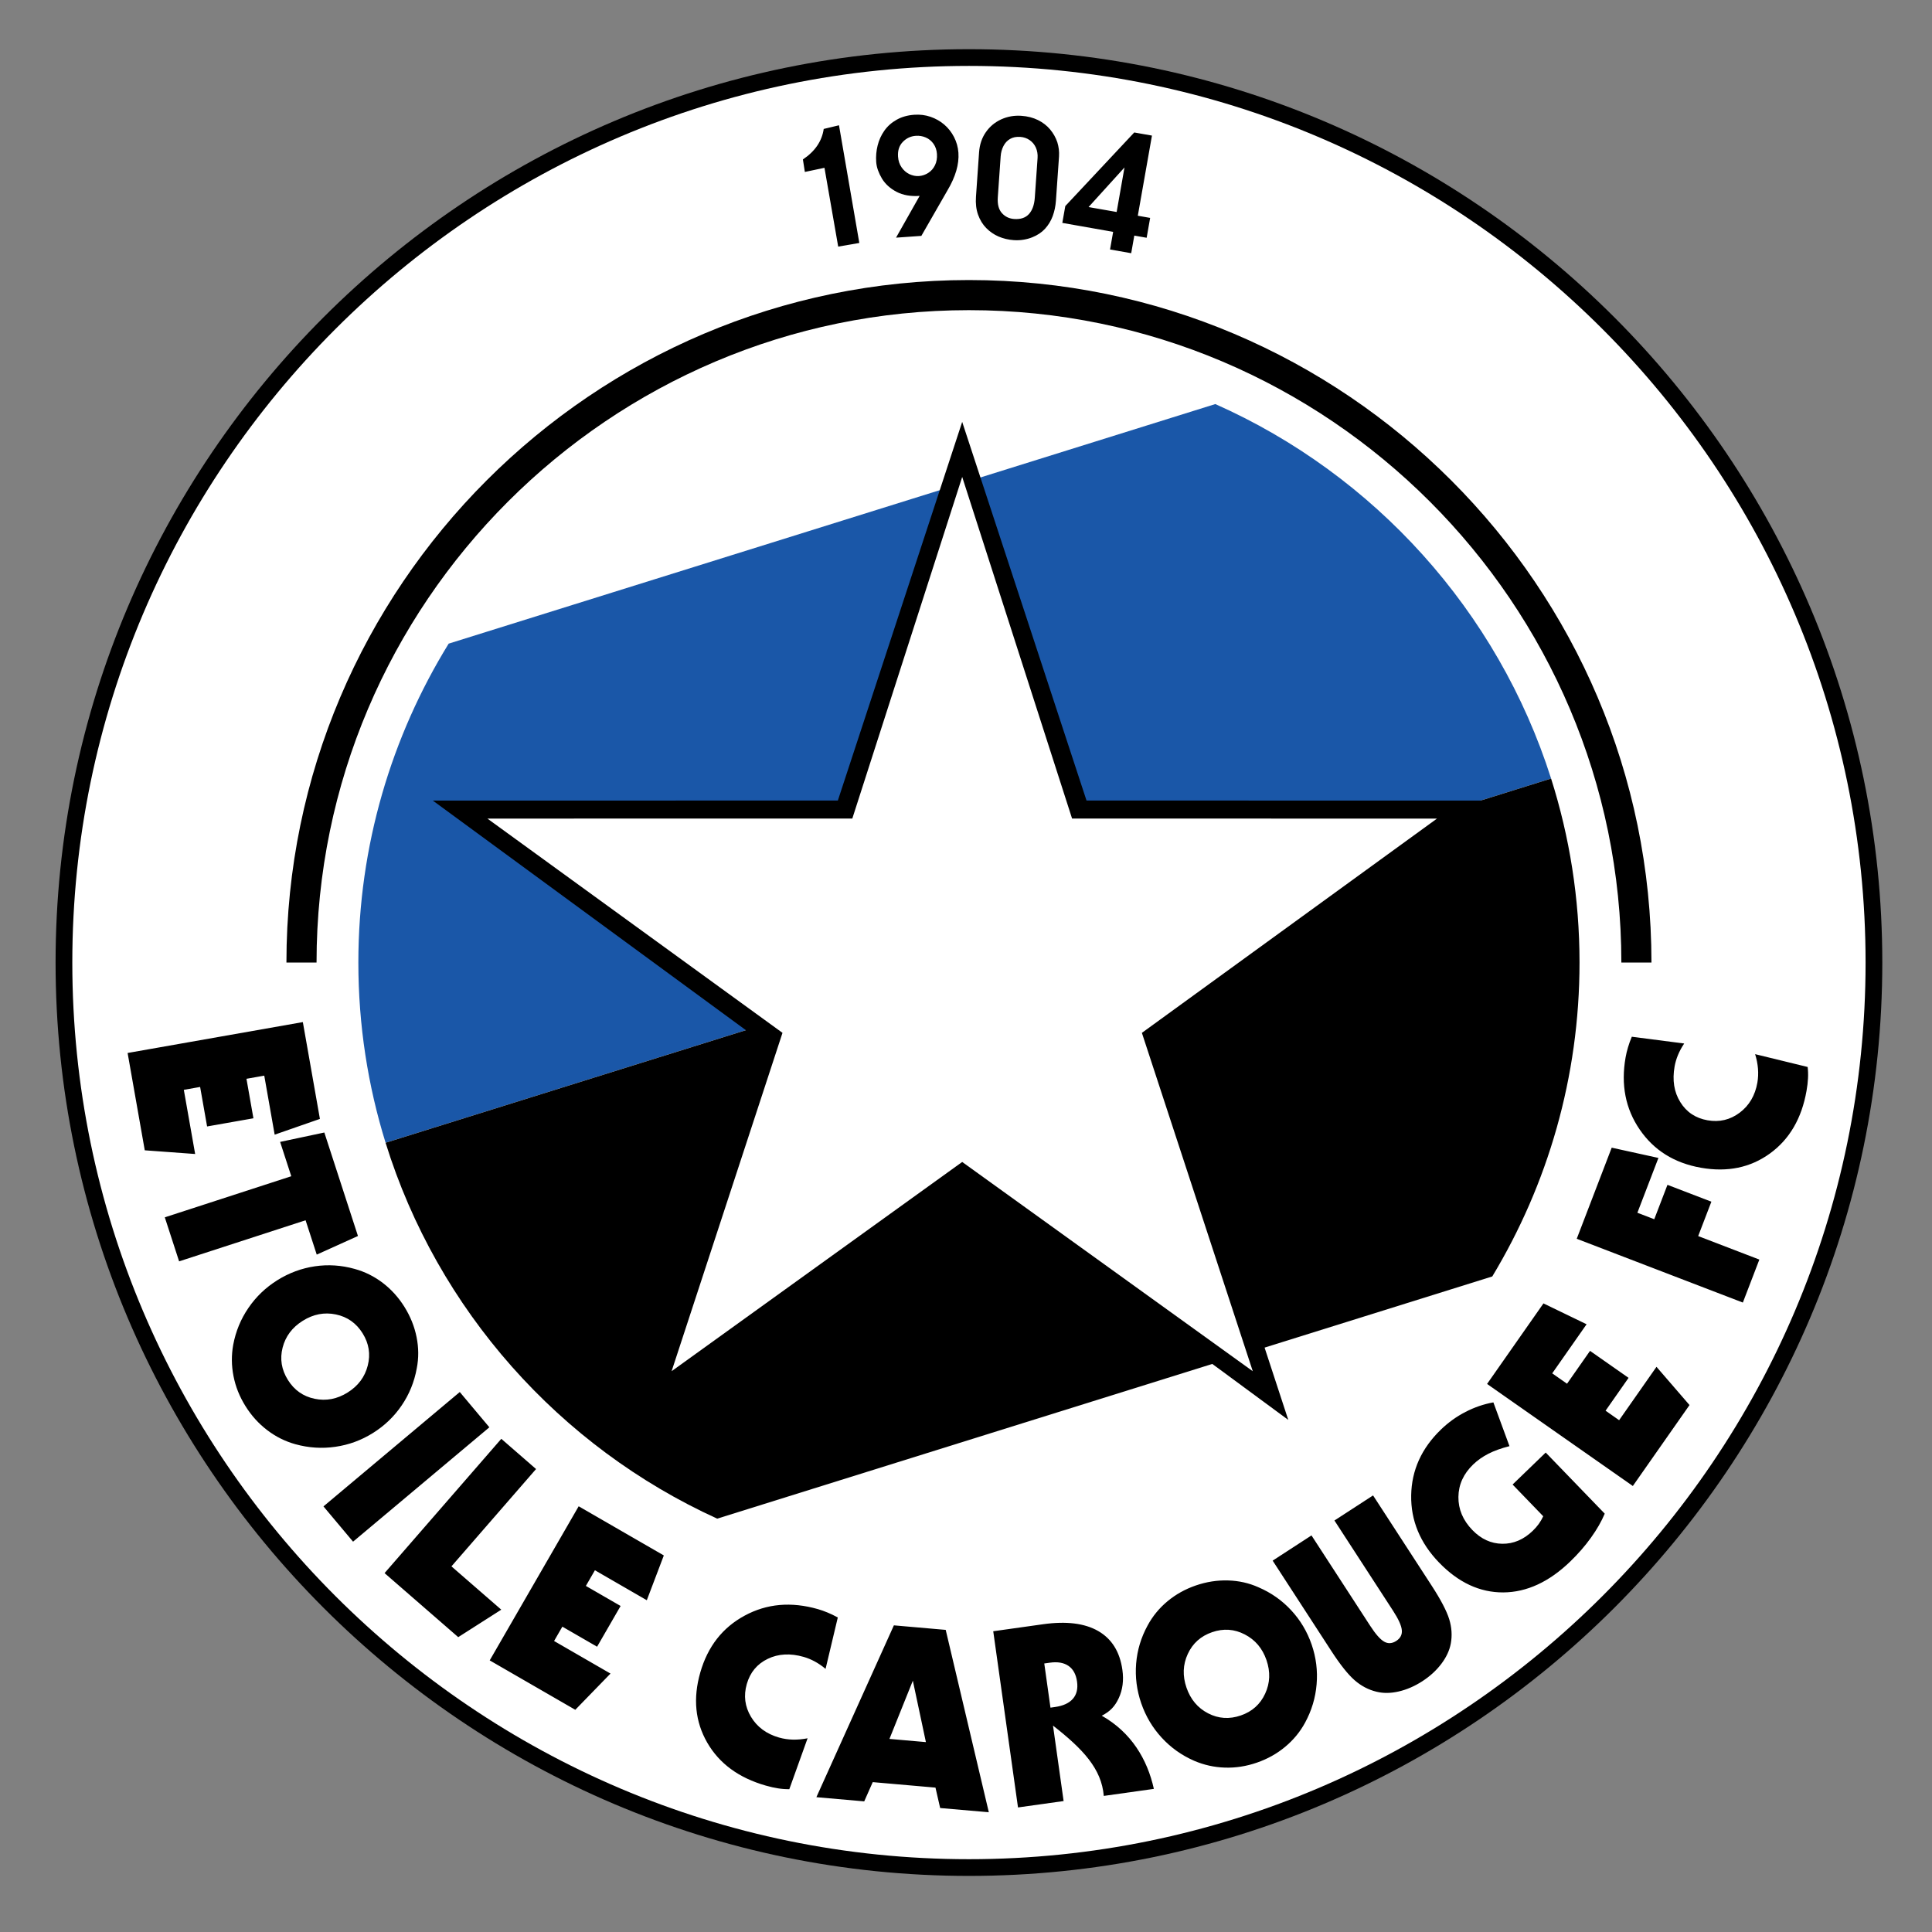 <?xml version="1.0" encoding="iso-8859-1"?>
<!-- Generator: Adobe Illustrator 24.0.1, SVG Export Plug-In . SVG Version: 6.00 Build 0)  -->
<svg version="1.1" id="Vectorportal.com" xmlns="http://www.w3.org/2000/svg" xmlns:xlink="http://www.w3.org/1999/xlink" x="0px"
	 y="0px" viewBox="0 0 600 600" style="enable-background:new 0 0 600 600;" xml:space="preserve">
<rect x="0" y="0" width="600" height="600" fill="#808080" stroke="none"/>
<path d="M300.914,15.276c156.23,0,283.652,127.422,283.652,283.653c0,156.232-127.422,283.653-283.652,283.653
	c-156.231,0-283.654-127.422-283.654-283.653C17.26,142.698,144.683,15.276,300.914,15.276L300.914,15.276z"/>
<path style="fill:#FFFFFF;" d="M300.914,20.47c153.368,0,278.459,125.09,278.459,278.459s-125.091,278.46-278.459,278.46
	c-153.37,0-278.457-125.091-278.457-278.46S147.544,20.47,300.914,20.47L300.914,20.47z"/>
<path d="M503.528,298.93c-0.007-111.595-91.022-202.61-202.614-202.61c-111.595,0-202.61,91.015-202.608,202.61l0,0l-9.353-0.001
	l0,0c0-116.745,95.215-211.96,211.961-211.96c116.745,0,211.96,95.215,211.96,211.96l0,0L503.528,298.93L503.528,298.93z"/>
<path d="M260.309,76.585l-4.263-24.472l-6.092,1.285l-0.606-3.887l0,0c3.761-2.512,5.917-5.669,6.462-9.469l0,0l4.745-1.14
	l6.314,36.55L260.309,76.585L260.309,76.585z M272.111,50.275c-0.119-1.711,0.026-3.404,0.442-5.084
	c0.417-1.681,1.113-3.217,2.094-4.611c0.982-1.394,2.26-2.531,3.832-3.405c1.577-0.885,3.394-1.394,5.462-1.537
	c1.755-0.123,3.434,0.085,5.022,0.627c1.589,0.542,3.009,1.347,4.255,2.402c1.242,1.056,2.262,2.348,3.053,3.868
	c0.792,1.526,1.25,3.159,1.373,4.896c0.248,3.568-0.887,7.464-3.402,11.695l0,0l-8.109,14.129l-7.86,0.55l7.33-12.97l0,0
	c-2.779,0.196-5.165-0.222-7.151-1.251c-1.98-1.036-3.501-2.405-4.549-4.115c-0.52-0.873-0.932-1.744-1.237-2.593
	C272.358,52.016,272.173,51.151,272.111,50.275L272.111,50.275z M278.893,48.648c0.089,1.286,0.455,2.391,1.105,3.326
	c0.642,0.928,1.439,1.626,2.389,2.099c0.504,0.229,1.007,0.392,1.496,0.498c0.492,0.104,0.985,0.137,1.489,0.104
	c1.026-0.072,1.994-0.396,2.902-0.975c0.907-0.581,1.604-1.375,2.1-2.397c0.493-1.012,0.694-2.181,0.603-3.5
	c-0.085-1.205-0.441-2.249-1.067-3.14c-0.627-0.886-1.426-1.546-2.405-1.967c-0.977-0.422-2.013-0.594-3.105-0.517
	c-1.574,0.109-2.924,0.743-4.036,1.902C279.249,45.238,278.761,46.761,278.893,48.648L278.893,48.648z M352.252,41.14l5.499,0.968
	l-4.394,24.888l3.831,0.676l-1.085,6.168l-3.834-0.675l-0.962,5.471l-6.573-1.159l0.962-5.472l-15.784-2.783l0.924-5.225
	L352.252,41.14L352.252,41.14z M304.058,47.31c0.169-2.405,0.873-4.498,2.107-6.263c1.235-1.772,2.831-3.099,4.789-3.986
	c1.964-0.886,4.048-1.247,6.261-1.093c1.915,0.134,3.638,0.574,5.156,1.327c1.514,0.754,2.772,1.726,3.769,2.925
	c0.997,1.2,1.733,2.521,2.224,3.961c0.214,0.681,0.364,1.408,0.465,2.161c0.087,0.761,0.112,1.522,0.058,2.29l0,0l-0.958,13.691l0,0
	c-0.118,1.692-0.449,3.283-0.995,4.777c-0.548,1.487-1.344,2.8-2.383,3.938c-1.046,1.138-2.376,2.025-3.991,2.664
	c-0.828,0.333-1.726,0.583-2.701,0.741c-0.972,0.164-1.994,0.205-3.049,0.133c-1.673-0.118-3.236-0.491-4.681-1.112
	c-1.446-0.624-2.728-1.504-3.841-2.636c-1.113-1.132-1.957-2.517-2.541-4.152c-0.582-1.636-0.799-3.49-0.65-5.578l0,0L304.058,47.31
	L304.058,47.31z M310.764,48.564l-0.888,12.689l0,0c-0.15,2.167,0.272,3.805,1.274,4.925c1.003,1.118,2.272,1.726,3.82,1.835
	c1.982,0.138,3.507-0.369,4.571-1.532c1.061-1.163,1.67-2.866,1.826-5.109l0,0l0.86-12.301l0,0c0.081-1.158-0.096-2.219-0.52-3.203
	c-0.435-0.978-1.078-1.757-1.935-2.352c-0.857-0.592-1.829-0.924-2.924-1.001c-1.237-0.086-2.297,0.128-3.171,0.639
	c-0.879,0.509-1.563,1.247-2.052,2.21C311.133,46.329,310.845,47.395,310.764,48.564L310.764,48.564z M349.222,52.003l-11.16,12.302
	l8.723,1.531L349.222,52.003L349.222,52.003z"/>
<path d="M60.605,358.384l-15.646-1.146l-5.329-30.224l54.42-9.594l5.302,30.068l-14.051,4.891l-3.232-18.327l-5.528,0.976
	l2.162,12.266l-14.387,2.537l-2.164-12.267l-5.063,0.893L60.605,358.384L60.605,358.384z M94.9,378.964l-39.276,12.76l-4.445-13.673
	l39.278-12.761l-3.464-10.661l13.731-2.916l10.441,32.136l-12.8,5.782L94.9,378.964L94.9,378.964z M112.611,414.067
	c-1.976-3.165-4.744-5.115-8.305-5.855c-3.566-0.743-6.992-0.086-10.271,1.966c-3.284,2.051-5.373,4.838-6.268,8.345
	c-0.894,3.512-0.345,6.85,1.646,10.036c1.973,3.155,4.74,5.106,8.299,5.845c3.566,0.747,6.977,0.095,10.246-1.946
	c3.261-2.041,5.35-4.825,6.248-8.36C115.113,420.569,114.582,417.219,112.611,414.067L112.611,414.067z M125.598,405.856
	c1.855,2.971,3.11,6.091,3.772,9.392c0.665,3.289,0.686,6.532,0.06,9.706c-0.766,4.228-2.332,8.065-4.686,11.517
	c-2.349,3.463-5.328,6.316-8.933,8.57c-3.605,2.253-7.489,3.675-11.652,4.273c-4.166,0.606-8.311,0.338-12.432-0.802
	c-3.156-0.877-6.068-2.328-8.726-4.357c-2.667-2.025-4.918-4.515-6.756-7.458c-1.844-2.949-3.086-6.046-3.725-9.315
	c-0.645-3.255-0.677-6.518-0.091-9.755c0.78-4.164,2.349-7.982,4.727-11.45c2.366-3.474,5.371-6.342,8.991-8.607
	c3.63-2.267,7.511-3.7,11.641-4.311c4.131-0.609,8.241-0.338,12.343,0.811c3.193,0.875,6.109,2.337,8.745,4.347
	C121.516,400.435,123.756,402.909,125.598,405.856L125.598,405.856z M109.647,478.779l-9.193-10.955l42.333-35.52l9.19,10.956
	L109.647,478.779L109.647,478.779z M155.675,499.898l-13.368,8.532l-22.877-19.889l36.255-41.706l10.792,9.385l-26.276,30.228
	L155.675,499.898L155.675,499.898z M189.595,519.745l-10.934,11.247l-26.578-15.344l27.63-47.858l26.443,15.267l-5.285,13.908
	l-16.117-9.306l-2.808,4.864l10.787,6.227l-7.303,12.653l-10.787-6.229l-2.57,4.452L189.595,519.745L189.595,519.745z
	 M245.132,555.644c-1.129,0.019-2.294-0.065-3.483-0.252c-1.186-0.181-2.47-0.467-3.854-0.867
	c-8.368-2.398-14.419-6.848-18.159-13.337c-3.738-6.489-4.463-13.744-2.158-21.779c2.309-8.052,6.902-13.942,13.779-17.657
	c6.879-3.729,14.467-4.397,22.763-2.02c0.965,0.276,1.96,0.632,2.993,1.059c1.033,0.428,2.085,0.93,3.171,1.535l0,0l-3.794,15.96
	l0,0c-1.093-0.92-2.212-1.682-3.36-2.303c-1.14-0.618-2.283-1.085-3.426-1.414c-4.16-1.192-7.886-0.995-11.18,0.605
	c-3.299,1.587-5.466,4.201-6.504,7.823c-1.035,3.604-0.599,6.997,1.304,10.177c1.905,3.168,4.797,5.313,8.699,6.433
	c1.403,0.401,2.84,0.613,4.327,0.65c1.479,0.031,2.997-0.108,4.552-0.414l0,0L245.132,555.644L245.132,555.644z M276.226,540.036
	l11.32,0.992l-4.055-19.075L276.226,540.036L276.226,540.036z M253.536,558.131l24.069-53.364l16.094,1.407l13.388,56.641
	l-15.114-1.319l-1.454-6.336l-19.481-1.704l-2.647,5.977L253.536,558.131L253.536,558.131z M326.232,530.329l1.389-0.198l0,0
	c2.546-0.356,4.397-1.21,5.574-2.557c1.166-1.346,1.602-3.123,1.288-5.345c-0.318-2.247-1.2-3.869-2.647-4.867
	c-1.46-1.004-3.379-1.337-5.771-1.004l0,0l-1.759,0.248L326.232,530.329L326.232,530.329z M316.149,561.319l-7.691-54.721
	l15.473-2.176l0,0c7.205-1.013,12.912-0.314,17.129,2.11c4.212,2.426,6.723,6.443,7.51,12.08c0.454,3.232,0.081,6.158-1.13,8.755
	c-1.21,2.6-2.716,4.161-5.278,5.462c9.13,5.163,14.141,13.501,16.179,22.724l0,0l-15.553,2.184l0,0
	c-0.694-8.422-6.458-14.562-15.771-21.839l0,0l3.295,23.433L316.149,561.319L316.149,561.319z M376.441,506.886
	c-3.524,1.211-6.049,3.471-7.569,6.775c-1.529,3.307-1.655,6.795-0.398,10.448c1.261,3.664,3.508,6.325,6.725,7.986
	c3.218,1.662,6.594,1.878,10.148,0.656c3.518-1.213,6.042-3.47,7.56-6.773c1.532-3.307,1.662-6.774,0.41-10.423
	c-1.253-3.635-3.497-6.295-6.743-7.969C383.342,505.91,379.961,505.676,376.441,506.886L376.441,506.886z M371.365,492.383
	c3.31-1.138,6.634-1.66,10.001-1.562c3.353,0.092,6.518,0.799,9.467,2.124c3.948,1.696,7.335,4.088,10.172,7.158
	c2.845,3.067,4.953,6.61,6.339,10.631c1.385,4.022,1.896,8.127,1.541,12.314c-0.344,4.196-1.538,8.176-3.577,11.932
	c-1.563,2.88-3.632,5.391-6.208,7.525c-2.573,2.142-5.506,3.774-8.786,4.905c-3.288,1.134-6.587,1.645-9.916,1.535
	c-3.316-0.104-6.5-0.811-9.522-2.109c-3.888-1.696-7.254-4.083-10.098-7.182c-2.85-3.084-4.969-6.659-6.362-10.693
	c-1.394-4.049-1.915-8.151-1.581-12.31c0.336-4.166,1.523-8.11,3.566-11.848c1.573-2.911,3.65-5.428,6.204-7.542
	C365.164,495.144,368.078,493.516,371.365,492.383L371.365,492.383z M432.638,500.253l-18.216-28.047l11.994-7.789l18.214,28.046
	l0,0c2.821,4.346,4.629,7.8,5.425,10.359c0.791,2.565,0.961,5.081,0.505,7.568c-0.398,2.158-1.385,4.262-2.929,6.313
	c-1.55,2.056-3.512,3.856-5.893,5.406c-2.383,1.546-4.838,2.61-7.343,3.189c-2.505,0.578-4.802,0.604-6.917,0.078
	c-2.487-0.595-4.761-1.793-6.811-3.583c-2.049-1.792-4.451-4.816-7.221-9.078l0,0l-18.213-28.047l12.06-7.831l18.211,28.044l0,0
	c1.699,2.62,3.153,4.269,4.366,4.952c1.205,0.684,2.458,0.605,3.747-0.229c1.288-0.839,1.871-1.962,1.727-3.372
	C435.209,504.814,434.311,502.831,432.638,500.253L432.638,500.253z M498.365,470.081c-1.018,2.423-2.443,4.911-4.278,7.464
	c-1.833,2.563-3.974,5.021-6.415,7.378c-6.587,6.363-13.529,9.568-20.818,9.615c-7.286,0.034-13.94-3.062-19.956-9.289
	c-5.887-6.097-8.77-13.048-8.642-20.855c0.127-7.795,3.206-14.608,9.234-20.427c2.299-2.225,4.846-4.051,7.641-5.485
	c2.781-1.441,5.673-2.43,8.652-2.96l0,0l4.998,13.591l0,0c-2.56,0.646-4.741,1.435-6.542,2.353c-1.806,0.924-3.39,2.041-4.744,3.345
	c-3.012,2.911-4.529,6.271-4.572,10.084c-0.037,3.813,1.399,7.233,4.322,10.258c2.707,2.808,5.809,4.234,9.3,4.277
	c3.483,0.046,6.643-1.301,9.467-4.025c0.705-0.684,1.336-1.397,1.868-2.139c0.538-0.752,0.997-1.543,1.387-2.375l0,0l-9.519-9.858
	l10.287-9.932L498.365,470.081L498.365,470.081z M514.438,424.479l10.254,11.873l-17.602,25.137l-45.267-31.694l17.512-25.012
	l13.395,6.476l-10.676,15.246l4.602,3.22l7.142-10.203l11.967,8.38l-7.142,10.203l4.209,2.948L514.438,424.479L514.438,424.479z
	 M541.259,404.521l-51.589-19.806l10.86-28.297l14.509,3.189l-6.534,17.024l5.24,2.01l4.102-10.681l13.638,5.236l-4.1,10.679
	l18.998,7.296L541.259,404.521L541.259,404.521z M561.382,331.36c0.135,1.123,0.174,2.287,0.112,3.491
	c-0.055,1.197-0.21,2.505-0.461,3.923c-1.507,8.574-5.302,15.059-11.366,19.454c-6.063,4.395-13.201,5.874-21.431,4.423
	c-8.252-1.455-14.591-5.408-19.006-11.857c-4.425-6.453-5.885-13.931-4.384-22.428c0.173-0.989,0.422-2.016,0.741-3.087
	c0.315-1.073,0.704-2.173,1.189-3.314l0,0l16.271,2.104l0,0c-0.796,1.184-1.438,2.376-1.939,3.583
	c-0.493,1.199-0.84,2.383-1.047,3.554c-0.751,4.263-0.165,7.947,1.769,11.055c1.924,3.116,4.752,4.999,8.463,5.652
	c3.693,0.651,7.02-0.135,9.982-2.359c2.954-2.227,4.789-5.327,5.493-9.324c0.251-1.438,0.31-2.889,0.19-4.371
	c-0.122-1.475-0.421-2.969-0.887-4.484l0,0L561.382,331.36L561.382,331.36z"/>
<path style="fill:#1A57A8;" d="M481.703,241.78L119.748,354.892l0,0c-5.491-17.701-8.456-36.495-8.456-55.963
	c0-36.256,10.275-70.186,28.048-99.042l0,0l238.082-74.4l0,0C426.797,147.392,465.195,189.785,481.703,241.78L481.703,241.78z"/>
<path d="M481.703,241.784c5.73,18.046,8.832,37.244,8.832,57.145c0,35.607-9.909,68.966-27.096,97.482l0,0L222.735,471.63l0,0
	c-48.943-22.283-86.869-64.787-102.986-116.733l0,0L481.703,241.784L481.703,241.784z"/>
<path d="M298.819,366.358l-101.273,74.607l38.587-117.743l-101.727-74.605l125.797-0.001l38.616-117.594l38.612,117.594
	l125.799,0.001l-101.728,74.605l38.587,117.743L298.819,366.358L298.819,366.358z"/>
<path style="fill:#FFFFFF;" d="M298.819,360.858l-90.246,64.982l34.438-105.08l-91.644-66.54l113.327-0.017l34.126-106.091
	l34.122,106.096l113.327,0.015l-91.645,66.54l34.438,105.082L298.819,360.858L298.819,360.858z"/>
</svg>
